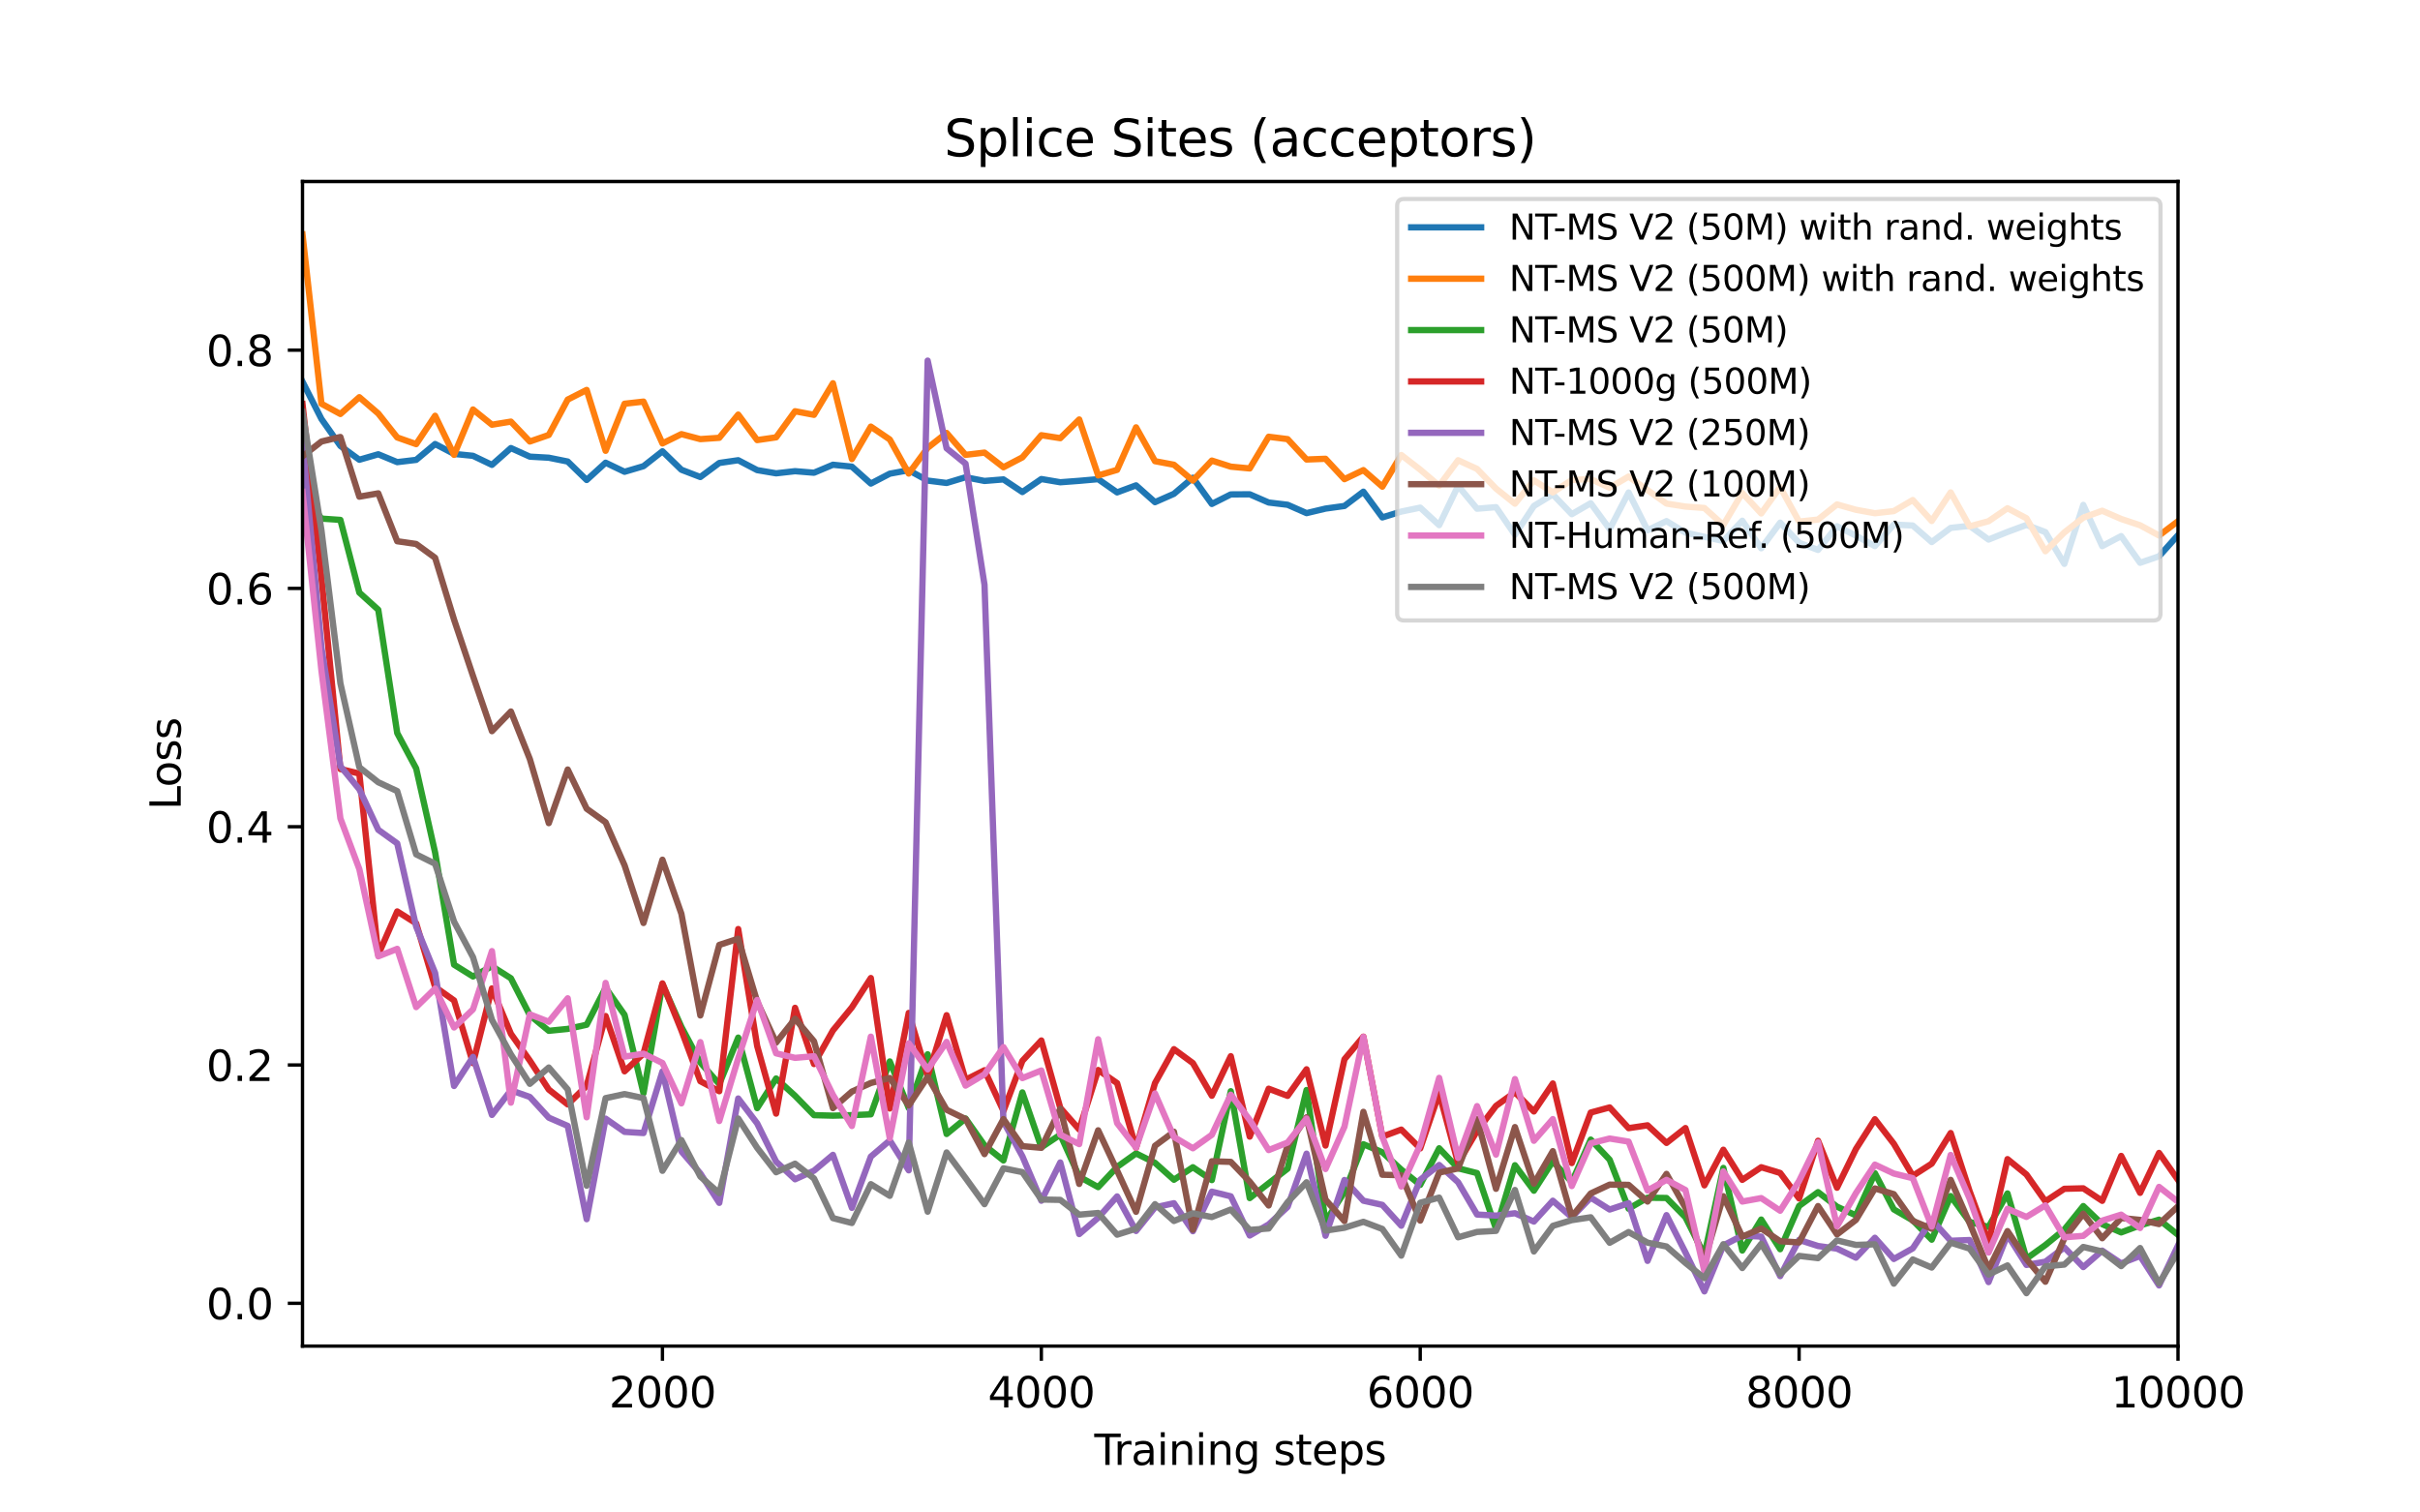 <?xml version="1.0" encoding="utf-8" standalone="no"?>
<!DOCTYPE svg PUBLIC "-//W3C//DTD SVG 1.1//EN"
  "http://www.w3.org/Graphics/SVG/1.1/DTD/svg11.dtd">
<svg xmlns:xlink="http://www.w3.org/1999/xlink" width="576pt" height="360pt" viewBox="0 0 576 360" xmlns="http://www.w3.org/2000/svg" version="1.1">
 <defs>
  <style type="text/css">*{stroke-linejoin: round; stroke-linecap: butt}</style>
 </defs>
 <g id="figure_1">
  <g id="patch_1">
   <path d="M 0 360 
L 576 360 
L 576 0 
L 0 0 
z
" style="fill: #ffffff"/>
  </g>
  <g id="axes_1">
   <g id="patch_2">
    <path d="M 72 320.4 
L 518.4 320.4 
L 518.4 43.2 
L 72 43.2 
z
" style="fill: #ffffff"/>
   </g>
   <g id="matplotlib.axis_1">
    <g id="xtick_1">
     <g id="line2d_1">
      <defs>
       <path id="mfc1943fd3f" d="M 0 0 
L 0 3.5 
" style="stroke: #000000; stroke-width: 0.8"/>
      </defs>
      <g>
       <use xlink:href="#mfc1943fd3f" x="157.673" y="320.4" style="stroke: #000000; stroke-width: 0.8"/>
      </g>
     </g>
     <g id="text_1">
      <!-- 2000 -->
      <g transform="translate(144.948 334.998) scale(0.1 -0.1)">
       <defs>
        <path id="DejaVuSans-32" d="M 1228 531 
L 3431 531 
L 3431 0 
L 469 0 
L 469 531 
Q 828 903 1448 1529 
Q 2069 2156 2228 2338 
Q 2531 2678 2651 2914 
Q 2772 3150 2772 3378 
Q 2772 3750 2511 3984 
Q 2250 4219 1831 4219 
Q 1534 4219 1204 4116 
Q 875 4013 500 3803 
L 500 4441 
Q 881 4594 1212 4672 
Q 1544 4750 1819 4750 
Q 2544 4750 2975 4387 
Q 3406 4025 3406 3419 
Q 3406 3131 3298 2873 
Q 3191 2616 2906 2266 
Q 2828 2175 2409 1742 
Q 1991 1309 1228 531 
z
" transform="scale(0.016)"/>
        <path id="DejaVuSans-30" d="M 2034 4250 
Q 1547 4250 1301 3770 
Q 1056 3291 1056 2328 
Q 1056 1369 1301 889 
Q 1547 409 2034 409 
Q 2525 409 2770 889 
Q 3016 1369 3016 2328 
Q 3016 3291 2770 3770 
Q 2525 4250 2034 4250 
z
M 2034 4750 
Q 2819 4750 3233 4129 
Q 3647 3509 3647 2328 
Q 3647 1150 3233 529 
Q 2819 -91 2034 -91 
Q 1250 -91 836 529 
Q 422 1150 422 2328 
Q 422 3509 836 4129 
Q 1250 4750 2034 4750 
z
" transform="scale(0.016)"/>
       </defs>
       <use xlink:href="#DejaVuSans-32"/>
       <use xlink:href="#DejaVuSans-30" transform="translate(63.623 0)"/>
       <use xlink:href="#DejaVuSans-30" transform="translate(127.246 0)"/>
       <use xlink:href="#DejaVuSans-30" transform="translate(190.869 0)"/>
      </g>
     </g>
    </g>
    <g id="xtick_2">
     <g id="line2d_2">
      <g>
       <use xlink:href="#mfc1943fd3f" x="247.855" y="320.4" style="stroke: #000000; stroke-width: 0.8"/>
      </g>
     </g>
     <g id="text_2">
      <!-- 4000 -->
      <g transform="translate(235.13 334.998) scale(0.1 -0.1)">
       <defs>
        <path id="DejaVuSans-34" d="M 2419 4116 
L 825 1625 
L 2419 1625 
L 2419 4116 
z
M 2253 4666 
L 3047 4666 
L 3047 1625 
L 3713 1625 
L 3713 1100 
L 3047 1100 
L 3047 0 
L 2419 0 
L 2419 1100 
L 313 1100 
L 313 1709 
L 2253 4666 
z
" transform="scale(0.016)"/>
       </defs>
       <use xlink:href="#DejaVuSans-34"/>
       <use xlink:href="#DejaVuSans-30" transform="translate(63.623 0)"/>
       <use xlink:href="#DejaVuSans-30" transform="translate(127.246 0)"/>
       <use xlink:href="#DejaVuSans-30" transform="translate(190.869 0)"/>
      </g>
     </g>
    </g>
    <g id="xtick_3">
     <g id="line2d_3">
      <g>
       <use xlink:href="#mfc1943fd3f" x="338.036" y="320.4" style="stroke: #000000; stroke-width: 0.8"/>
      </g>
     </g>
     <g id="text_3">
      <!-- 6000 -->
      <g transform="translate(325.311 334.998) scale(0.1 -0.1)">
       <defs>
        <path id="DejaVuSans-36" d="M 2113 2584 
Q 1688 2584 1439 2293 
Q 1191 2003 1191 1497 
Q 1191 994 1439 701 
Q 1688 409 2113 409 
Q 2538 409 2786 701 
Q 3034 994 3034 1497 
Q 3034 2003 2786 2293 
Q 2538 2584 2113 2584 
z
M 3366 4563 
L 3366 3988 
Q 3128 4100 2886 4159 
Q 2644 4219 2406 4219 
Q 1781 4219 1451 3797 
Q 1122 3375 1075 2522 
Q 1259 2794 1537 2939 
Q 1816 3084 2150 3084 
Q 2853 3084 3261 2657 
Q 3669 2231 3669 1497 
Q 3669 778 3244 343 
Q 2819 -91 2113 -91 
Q 1303 -91 875 529 
Q 447 1150 447 2328 
Q 447 3434 972 4092 
Q 1497 4750 2381 4750 
Q 2619 4750 2861 4703 
Q 3103 4656 3366 4563 
z
" transform="scale(0.016)"/>
       </defs>
       <use xlink:href="#DejaVuSans-36"/>
       <use xlink:href="#DejaVuSans-30" transform="translate(63.623 0)"/>
       <use xlink:href="#DejaVuSans-30" transform="translate(127.246 0)"/>
       <use xlink:href="#DejaVuSans-30" transform="translate(190.869 0)"/>
      </g>
     </g>
    </g>
    <g id="xtick_4">
     <g id="line2d_4">
      <g>
       <use xlink:href="#mfc1943fd3f" x="428.218" y="320.4" style="stroke: #000000; stroke-width: 0.8"/>
      </g>
     </g>
     <g id="text_4">
      <!-- 8000 -->
      <g transform="translate(415.493 334.998) scale(0.1 -0.1)">
       <defs>
        <path id="DejaVuSans-38" d="M 2034 2216 
Q 1584 2216 1326 1975 
Q 1069 1734 1069 1313 
Q 1069 891 1326 650 
Q 1584 409 2034 409 
Q 2484 409 2743 651 
Q 3003 894 3003 1313 
Q 3003 1734 2745 1975 
Q 2488 2216 2034 2216 
z
M 1403 2484 
Q 997 2584 770 2862 
Q 544 3141 544 3541 
Q 544 4100 942 4425 
Q 1341 4750 2034 4750 
Q 2731 4750 3128 4425 
Q 3525 4100 3525 3541 
Q 3525 3141 3298 2862 
Q 3072 2584 2669 2484 
Q 3125 2378 3379 2068 
Q 3634 1759 3634 1313 
Q 3634 634 3220 271 
Q 2806 -91 2034 -91 
Q 1263 -91 848 271 
Q 434 634 434 1313 
Q 434 1759 690 2068 
Q 947 2378 1403 2484 
z
M 1172 3481 
Q 1172 3119 1398 2916 
Q 1625 2713 2034 2713 
Q 2441 2713 2670 2916 
Q 2900 3119 2900 3481 
Q 2900 3844 2670 4047 
Q 2441 4250 2034 4250 
Q 1625 4250 1398 4047 
Q 1172 3844 1172 3481 
z
" transform="scale(0.016)"/>
       </defs>
       <use xlink:href="#DejaVuSans-38"/>
       <use xlink:href="#DejaVuSans-30" transform="translate(63.623 0)"/>
       <use xlink:href="#DejaVuSans-30" transform="translate(127.246 0)"/>
       <use xlink:href="#DejaVuSans-30" transform="translate(190.869 0)"/>
      </g>
     </g>
    </g>
    <g id="xtick_5">
     <g id="line2d_5">
      <g>
       <use xlink:href="#mfc1943fd3f" x="518.4" y="320.4" style="stroke: #000000; stroke-width: 0.8"/>
      </g>
     </g>
     <g id="text_5">
      <!-- 10000 -->
      <g transform="translate(502.494 334.998) scale(0.1 -0.1)">
       <defs>
        <path id="DejaVuSans-31" d="M 794 531 
L 1825 531 
L 1825 4091 
L 703 3866 
L 703 4441 
L 1819 4666 
L 2450 4666 
L 2450 531 
L 3481 531 
L 3481 0 
L 794 0 
L 794 531 
z
" transform="scale(0.016)"/>
       </defs>
       <use xlink:href="#DejaVuSans-31"/>
       <use xlink:href="#DejaVuSans-30" transform="translate(63.623 0)"/>
       <use xlink:href="#DejaVuSans-30" transform="translate(127.246 0)"/>
       <use xlink:href="#DejaVuSans-30" transform="translate(190.869 0)"/>
       <use xlink:href="#DejaVuSans-30" transform="translate(254.492 0)"/>
      </g>
     </g>
    </g>
    <g id="text_6">
     <!-- Training steps -->
     <g transform="translate(260.465 348.677) scale(0.1 -0.1)">
      <defs>
       <path id="DejaVuSans-54" d="M -19 4666 
L 3928 4666 
L 3928 4134 
L 2272 4134 
L 2272 0 
L 1638 0 
L 1638 4134 
L -19 4134 
L -19 4666 
z
" transform="scale(0.016)"/>
       <path id="DejaVuSans-72" d="M 2631 2963 
Q 2534 3019 2420 3045 
Q 2306 3072 2169 3072 
Q 1681 3072 1420 2755 
Q 1159 2438 1159 1844 
L 1159 0 
L 581 0 
L 581 3500 
L 1159 3500 
L 1159 2956 
Q 1341 3275 1631 3429 
Q 1922 3584 2338 3584 
Q 2397 3584 2469 3576 
Q 2541 3569 2628 3553 
L 2631 2963 
z
" transform="scale(0.016)"/>
       <path id="DejaVuSans-61" d="M 2194 1759 
Q 1497 1759 1228 1600 
Q 959 1441 959 1056 
Q 959 750 1161 570 
Q 1363 391 1709 391 
Q 2188 391 2477 730 
Q 2766 1069 2766 1631 
L 2766 1759 
L 2194 1759 
z
M 3341 1997 
L 3341 0 
L 2766 0 
L 2766 531 
Q 2569 213 2275 61 
Q 1981 -91 1556 -91 
Q 1019 -91 701 211 
Q 384 513 384 1019 
Q 384 1609 779 1909 
Q 1175 2209 1959 2209 
L 2766 2209 
L 2766 2266 
Q 2766 2663 2505 2880 
Q 2244 3097 1772 3097 
Q 1472 3097 1187 3025 
Q 903 2953 641 2809 
L 641 3341 
Q 956 3463 1253 3523 
Q 1550 3584 1831 3584 
Q 2591 3584 2966 3190 
Q 3341 2797 3341 1997 
z
" transform="scale(0.016)"/>
       <path id="DejaVuSans-69" d="M 603 3500 
L 1178 3500 
L 1178 0 
L 603 0 
L 603 3500 
z
M 603 4863 
L 1178 4863 
L 1178 4134 
L 603 4134 
L 603 4863 
z
" transform="scale(0.016)"/>
       <path id="DejaVuSans-6e" d="M 3513 2113 
L 3513 0 
L 2938 0 
L 2938 2094 
Q 2938 2591 2744 2837 
Q 2550 3084 2163 3084 
Q 1697 3084 1428 2787 
Q 1159 2491 1159 1978 
L 1159 0 
L 581 0 
L 581 3500 
L 1159 3500 
L 1159 2956 
Q 1366 3272 1645 3428 
Q 1925 3584 2291 3584 
Q 2894 3584 3203 3211 
Q 3513 2838 3513 2113 
z
" transform="scale(0.016)"/>
       <path id="DejaVuSans-67" d="M 2906 1791 
Q 2906 2416 2648 2759 
Q 2391 3103 1925 3103 
Q 1463 3103 1205 2759 
Q 947 2416 947 1791 
Q 947 1169 1205 825 
Q 1463 481 1925 481 
Q 2391 481 2648 825 
Q 2906 1169 2906 1791 
z
M 3481 434 
Q 3481 -459 3084 -895 
Q 2688 -1331 1869 -1331 
Q 1566 -1331 1297 -1286 
Q 1028 -1241 775 -1147 
L 775 -588 
Q 1028 -725 1275 -790 
Q 1522 -856 1778 -856 
Q 2344 -856 2625 -561 
Q 2906 -266 2906 331 
L 2906 616 
Q 2728 306 2450 153 
Q 2172 0 1784 0 
Q 1141 0 747 490 
Q 353 981 353 1791 
Q 353 2603 747 3093 
Q 1141 3584 1784 3584 
Q 2172 3584 2450 3431 
Q 2728 3278 2906 2969 
L 2906 3500 
L 3481 3500 
L 3481 434 
z
" transform="scale(0.016)"/>
       <path id="DejaVuSans-20" transform="scale(0.016)"/>
       <path id="DejaVuSans-73" d="M 2834 3397 
L 2834 2853 
Q 2591 2978 2328 3040 
Q 2066 3103 1784 3103 
Q 1356 3103 1142 2972 
Q 928 2841 928 2578 
Q 928 2378 1081 2264 
Q 1234 2150 1697 2047 
L 1894 2003 
Q 2506 1872 2764 1633 
Q 3022 1394 3022 966 
Q 3022 478 2636 193 
Q 2250 -91 1575 -91 
Q 1294 -91 989 -36 
Q 684 19 347 128 
L 347 722 
Q 666 556 975 473 
Q 1284 391 1588 391 
Q 1994 391 2212 530 
Q 2431 669 2431 922 
Q 2431 1156 2273 1281 
Q 2116 1406 1581 1522 
L 1381 1569 
Q 847 1681 609 1914 
Q 372 2147 372 2553 
Q 372 3047 722 3315 
Q 1072 3584 1716 3584 
Q 2034 3584 2315 3537 
Q 2597 3491 2834 3397 
z
" transform="scale(0.016)"/>
       <path id="DejaVuSans-74" d="M 1172 4494 
L 1172 3500 
L 2356 3500 
L 2356 3053 
L 1172 3053 
L 1172 1153 
Q 1172 725 1289 603 
Q 1406 481 1766 481 
L 2356 481 
L 2356 0 
L 1766 0 
Q 1100 0 847 248 
Q 594 497 594 1153 
L 594 3053 
L 172 3053 
L 172 3500 
L 594 3500 
L 594 4494 
L 1172 4494 
z
" transform="scale(0.016)"/>
       <path id="DejaVuSans-65" d="M 3597 1894 
L 3597 1613 
L 953 1613 
Q 991 1019 1311 708 
Q 1631 397 2203 397 
Q 2534 397 2845 478 
Q 3156 559 3463 722 
L 3463 178 
Q 3153 47 2828 -22 
Q 2503 -91 2169 -91 
Q 1331 -91 842 396 
Q 353 884 353 1716 
Q 353 2575 817 3079 
Q 1281 3584 2069 3584 
Q 2775 3584 3186 3129 
Q 3597 2675 3597 1894 
z
M 3022 2063 
Q 3016 2534 2758 2815 
Q 2500 3097 2075 3097 
Q 1594 3097 1305 2825 
Q 1016 2553 972 2059 
L 3022 2063 
z
" transform="scale(0.016)"/>
       <path id="DejaVuSans-70" d="M 1159 525 
L 1159 -1331 
L 581 -1331 
L 581 3500 
L 1159 3500 
L 1159 2969 
Q 1341 3281 1617 3432 
Q 1894 3584 2278 3584 
Q 2916 3584 3314 3078 
Q 3713 2572 3713 1747 
Q 3713 922 3314 415 
Q 2916 -91 2278 -91 
Q 1894 -91 1617 61 
Q 1341 213 1159 525 
z
M 3116 1747 
Q 3116 2381 2855 2742 
Q 2594 3103 2138 3103 
Q 1681 3103 1420 2742 
Q 1159 2381 1159 1747 
Q 1159 1113 1420 752 
Q 1681 391 2138 391 
Q 2594 391 2855 752 
Q 3116 1113 3116 1747 
z
" transform="scale(0.016)"/>
      </defs>
      <use xlink:href="#DejaVuSans-54"/>
      <use xlink:href="#DejaVuSans-72" transform="translate(46.334 0)"/>
      <use xlink:href="#DejaVuSans-61" transform="translate(87.447 0)"/>
      <use xlink:href="#DejaVuSans-69" transform="translate(148.727 0)"/>
      <use xlink:href="#DejaVuSans-6e" transform="translate(176.51 0)"/>
      <use xlink:href="#DejaVuSans-69" transform="translate(239.889 0)"/>
      <use xlink:href="#DejaVuSans-6e" transform="translate(267.672 0)"/>
      <use xlink:href="#DejaVuSans-67" transform="translate(331.051 0)"/>
      <use xlink:href="#DejaVuSans-20" transform="translate(394.527 0)"/>
      <use xlink:href="#DejaVuSans-73" transform="translate(426.314 0)"/>
      <use xlink:href="#DejaVuSans-74" transform="translate(478.414 0)"/>
      <use xlink:href="#DejaVuSans-65" transform="translate(517.623 0)"/>
      <use xlink:href="#DejaVuSans-70" transform="translate(579.146 0)"/>
      <use xlink:href="#DejaVuSans-73" transform="translate(642.623 0)"/>
     </g>
    </g>
   </g>
   <g id="matplotlib.axis_2">
    <g id="ytick_1">
     <g id="line2d_6">
      <defs>
       <path id="m1e412eebe5" d="M 0 0 
L -3.5 0 
" style="stroke: #000000; stroke-width: 0.8"/>
      </defs>
      <g>
       <use xlink:href="#m1e412eebe5" x="72" y="310.211" style="stroke: #000000; stroke-width: 0.8"/>
      </g>
     </g>
     <g id="text_7">
      <!-- 0.0 -->
      <g transform="translate(49.097 314.01) scale(0.1 -0.1)">
       <defs>
        <path id="DejaVuSans-2e" d="M 684 794 
L 1344 794 
L 1344 0 
L 684 0 
L 684 794 
z
" transform="scale(0.016)"/>
       </defs>
       <use xlink:href="#DejaVuSans-30"/>
       <use xlink:href="#DejaVuSans-2e" transform="translate(63.623 0)"/>
       <use xlink:href="#DejaVuSans-30" transform="translate(95.41 0)"/>
      </g>
     </g>
    </g>
    <g id="ytick_2">
     <g id="line2d_7">
      <g>
       <use xlink:href="#m1e412eebe5" x="72" y="253.492" style="stroke: #000000; stroke-width: 0.8"/>
      </g>
     </g>
     <g id="text_8">
      <!-- 0.2 -->
      <g transform="translate(49.097 257.291) scale(0.1 -0.1)">
       <use xlink:href="#DejaVuSans-30"/>
       <use xlink:href="#DejaVuSans-2e" transform="translate(63.623 0)"/>
       <use xlink:href="#DejaVuSans-32" transform="translate(95.41 0)"/>
      </g>
     </g>
    </g>
    <g id="ytick_3">
     <g id="line2d_8">
      <g>
       <use xlink:href="#m1e412eebe5" x="72" y="196.774" style="stroke: #000000; stroke-width: 0.8"/>
      </g>
     </g>
     <g id="text_9">
      <!-- 0.4 -->
      <g transform="translate(49.097 200.573) scale(0.1 -0.1)">
       <use xlink:href="#DejaVuSans-30"/>
       <use xlink:href="#DejaVuSans-2e" transform="translate(63.623 0)"/>
       <use xlink:href="#DejaVuSans-34" transform="translate(95.41 0)"/>
      </g>
     </g>
    </g>
    <g id="ytick_4">
     <g id="line2d_9">
      <g>
       <use xlink:href="#m1e412eebe5" x="72" y="140.055" style="stroke: #000000; stroke-width: 0.8"/>
      </g>
     </g>
     <g id="text_10">
      <!-- 0.6 -->
      <g transform="translate(49.097 143.854) scale(0.1 -0.1)">
       <use xlink:href="#DejaVuSans-30"/>
       <use xlink:href="#DejaVuSans-2e" transform="translate(63.623 0)"/>
       <use xlink:href="#DejaVuSans-36" transform="translate(95.41 0)"/>
      </g>
     </g>
    </g>
    <g id="ytick_5">
     <g id="line2d_10">
      <g>
       <use xlink:href="#m1e412eebe5" x="72" y="83.337" style="stroke: #000000; stroke-width: 0.8"/>
      </g>
     </g>
     <g id="text_11">
      <!-- 0.8 -->
      <g transform="translate(49.097 87.136) scale(0.1 -0.1)">
       <use xlink:href="#DejaVuSans-30"/>
       <use xlink:href="#DejaVuSans-2e" transform="translate(63.623 0)"/>
       <use xlink:href="#DejaVuSans-38" transform="translate(95.41 0)"/>
      </g>
     </g>
    </g>
    <g id="text_12">
     <!-- Loss -->
     <g transform="translate(43.017 192.767) rotate(-90) scale(0.1 -0.1)">
      <defs>
       <path id="DejaVuSans-4c" d="M 628 4666 
L 1259 4666 
L 1259 531 
L 3531 531 
L 3531 0 
L 628 0 
L 628 4666 
z
" transform="scale(0.016)"/>
       <path id="DejaVuSans-6f" d="M 1959 3097 
Q 1497 3097 1228 2736 
Q 959 2375 959 1747 
Q 959 1119 1226 758 
Q 1494 397 1959 397 
Q 2419 397 2687 759 
Q 2956 1122 2956 1747 
Q 2956 2369 2687 2733 
Q 2419 3097 1959 3097 
z
M 1959 3584 
Q 2709 3584 3137 3096 
Q 3566 2609 3566 1747 
Q 3566 888 3137 398 
Q 2709 -91 1959 -91 
Q 1206 -91 779 398 
Q 353 888 353 1747 
Q 353 2609 779 3096 
Q 1206 3584 1959 3584 
z
" transform="scale(0.016)"/>
      </defs>
      <use xlink:href="#DejaVuSans-4c"/>
      <use xlink:href="#DejaVuSans-6f" transform="translate(53.963 0)"/>
      <use xlink:href="#DejaVuSans-73" transform="translate(115.145 0)"/>
      <use xlink:href="#DejaVuSans-73" transform="translate(167.244 0)"/>
     </g>
    </g>
   </g>
   <g id="line2d_11">
    <path d="M 72 90.852 
L 76.509 99.728 
L 81.018 106.138 
L 85.527 109.427 
L 90.036 108.123 
L 94.545 109.994 
L 99.055 109.456 
L 103.564 105.684 
L 108.073 108.038 
L 112.582 108.491 
L 117.091 110.647 
L 121.6 106.648 
L 126.109 108.69 
L 130.618 108.945 
L 135.127 109.853 
L 139.636 114.248 
L 144.145 110.136 
L 148.655 112.292 
L 153.164 110.959 
L 157.673 107.414 
L 162.182 111.809 
L 166.691 113.539 
L 171.2 110.193 
L 175.709 109.541 
L 180.218 111.895 
L 184.727 112.66 
L 189.236 112.15 
L 193.745 112.518 
L 198.255 110.618 
L 202.764 111.072 
L 207.273 115.099 
L 211.782 112.745 
L 216.291 111.923 
L 220.8 114.39 
L 225.309 114.957 
L 229.818 113.596 
L 234.327 114.475 
L 238.836 114.107 
L 243.345 117.113 
L 247.855 114.021 
L 252.364 114.787 
L 256.873 114.447 
L 261.382 114.05 
L 265.891 117.198 
L 270.4 115.525 
L 274.909 119.523 
L 279.418 117.538 
L 283.927 113.71 
L 288.436 119.949 
L 292.945 117.68 
L 297.455 117.651 
L 301.964 119.608 
L 306.473 120.147 
L 310.982 122.132 
L 315.491 121.055 
L 320 120.431 
L 324.509 117.028 
L 329.018 123.153 
L 333.527 121.764 
L 338.036 120.828 
L 342.545 124.996 
L 347.055 115.638 
L 351.564 121.083 
L 356.073 120.714 
L 360.582 127.294 
L 365.091 120.431 
L 369.6 117.68 
L 374.109 122.387 
L 378.618 119.778 
L 383.127 125.932 
L 387.636 117.226 
L 392.145 126.216 
L 396.655 124.032 
L 401.164 126.783 
L 405.673 127.776 
L 410.182 128.768 
L 414.691 123.947 
L 419.2 130.498 
L 423.709 124.401 
L 428.218 129.194 
L 432.727 130.895 
L 437.236 125.252 
L 441.745 127.492 
L 446.255 129.988 
L 450.764 124.855 
L 455.273 125.082 
L 459.782 129.023 
L 464.291 125.649 
L 468.8 125.167 
L 473.309 128.428 
L 477.818 126.613 
L 482.327 124.94 
L 486.836 126.641 
L 491.345 134.213 
L 495.855 120.175 
L 500.364 129.988 
L 504.873 127.606 
L 509.382 133.958 
L 513.891 132.398 
L 518.4 127.379 
" clip-path="url(#p5913459fda)" style="fill: none; stroke: #1f77b4; stroke-width: 1.5; stroke-linecap: square"/>
   </g>
   <g id="line2d_12">
    <path d="M 72 55.8 
L 76.509 96.098 
L 81.018 98.537 
L 85.527 94.539 
L 90.036 98.424 
L 94.545 104.124 
L 99.055 105.712 
L 103.564 98.963 
L 108.073 108.265 
L 112.582 97.46 
L 117.091 101.09 
L 121.6 100.352 
L 126.109 105.088 
L 130.618 103.529 
L 135.127 95.106 
L 139.636 92.809 
L 144.145 107.3 
L 148.655 96.098 
L 153.164 95.588 
L 157.673 105.542 
L 162.182 103.33 
L 166.691 104.521 
L 171.2 104.209 
L 175.709 98.679 
L 180.218 104.748 
L 184.727 104.096 
L 189.236 97.885 
L 193.745 98.736 
L 198.255 91.221 
L 202.764 109.257 
L 207.273 101.543 
L 211.782 104.606 
L 216.291 112.717 
L 220.8 106.591 
L 225.309 103.046 
L 229.818 108.265 
L 234.327 107.726 
L 238.836 111.214 
L 243.345 108.86 
L 247.855 103.585 
L 252.364 104.294 
L 256.873 99.842 
L 261.382 113.171 
L 265.891 111.838 
L 270.4 101.714 
L 274.909 109.768 
L 279.418 110.618 
L 283.927 114.39 
L 288.436 109.626 
L 292.945 111.072 
L 297.455 111.498 
L 301.964 103.954 
L 306.473 104.521 
L 310.982 109.371 
L 315.491 109.2 
L 320 114.05 
L 324.509 111.895 
L 329.018 115.836 
L 333.527 108.293 
L 338.036 111.781 
L 342.545 115.61 
L 347.055 109.541 
L 351.564 111.611 
L 356.073 116.29 
L 360.582 119.892 
L 365.091 114.333 
L 369.6 117.198 
L 374.109 114.248 
L 378.618 114.021 
L 383.127 116.092 
L 387.636 113.426 
L 392.145 116.659 
L 396.655 119.863 
L 401.164 120.572 
L 405.673 120.913 
L 410.182 124.968 
L 414.691 117.34 
L 419.2 122.217 
L 423.709 115.95 
L 428.218 124.146 
L 432.727 123.664 
L 437.236 120.062 
L 441.745 121.338 
L 446.255 122.161 
L 450.764 121.65 
L 455.273 119.013 
L 459.782 124.004 
L 464.291 117.198 
L 468.8 125.28 
L 473.309 124.061 
L 477.818 120.969 
L 482.327 123.352 
L 486.836 131.207 
L 491.345 126.726 
L 495.855 123.21 
L 500.364 121.565 
L 504.873 123.522 
L 509.382 125.025 
L 513.891 127.464 
L 518.4 124.061 
" clip-path="url(#p5913459fda)" style="fill: none; stroke: #ff7f0e; stroke-width: 1.5; stroke-linecap: square"/>
   </g>
   <g id="line2d_13">
    <path d="M 72 117.113 
L 76.509 123.437 
L 81.018 123.749 
L 85.527 141.048 
L 90.036 145.132 
L 94.545 174.483 
L 99.055 182.906 
L 103.564 202.928 
L 108.073 229.614 
L 112.582 232.421 
L 117.091 229.982 
L 121.6 232.847 
L 126.109 241.638 
L 130.618 245.353 
L 135.127 244.899 
L 139.636 243.907 
L 144.145 235.115 
L 148.655 241.553 
L 153.164 260.213 
L 157.673 234.265 
L 162.182 244.417 
L 166.691 252.897 
L 171.2 258.03 
L 175.709 246.969 
L 180.218 263.758 
L 184.727 256.697 
L 189.236 260.809 
L 193.745 265.431 
L 198.255 265.545 
L 202.764 265.431 
L 207.273 265.233 
L 211.782 252.641 
L 216.291 263.73 
L 220.8 250.94 
L 225.309 269.912 
L 229.818 266.225 
L 234.327 272.606 
L 238.836 276.208 
L 243.345 260.015 
L 247.855 273.088 
L 252.364 270.082 
L 256.873 280.065 
L 261.382 282.56 
L 265.891 277.739 
L 270.4 274.535 
L 274.909 276.775 
L 279.418 280.802 
L 283.927 277.824 
L 288.436 280.887 
L 292.945 259.731 
L 297.455 285.169 
L 301.964 281.653 
L 306.473 278.165 
L 310.982 259.448 
L 315.491 290.756 
L 320 283.723 
L 324.509 272.351 
L 329.018 274.251 
L 333.527 278.391 
L 338.036 282.021 
L 342.545 273.315 
L 347.055 278.08 
L 351.564 279.214 
L 356.073 292.486 
L 360.582 277.342 
L 365.091 283.411 
L 369.6 276.406 
L 374.109 281.369 
L 378.618 271.245 
L 383.127 276.038 
L 387.636 287.693 
L 392.145 285.084 
L 396.655 285.141 
L 401.164 289.735 
L 405.673 298.697 
L 410.182 277.994 
L 414.691 297.647 
L 419.2 290.274 
L 423.709 297.335 
L 428.218 287.041 
L 432.727 283.751 
L 437.236 287.211 
L 441.745 289.281 
L 446.255 279.242 
L 450.764 287.863 
L 455.273 290.473 
L 459.782 295.067 
L 464.291 284.687 
L 468.8 290.841 
L 473.309 292.032 
L 477.818 284.063 
L 482.327 299.576 
L 486.836 296.343 
L 491.345 292.656 
L 495.855 287.069 
L 500.364 291.38 
L 504.873 293.337 
L 509.382 291.664 
L 513.891 290.302 
L 518.4 293.904 
" clip-path="url(#p5913459fda)" style="fill: none; stroke: #2ca02c; stroke-width: 1.5; stroke-linecap: square"/>
   </g>
   <g id="line2d_14">
    <path d="M 72 96.155 
L 76.509 137.503 
L 81.018 183.048 
L 85.527 184.125 
L 90.036 227.231 
L 94.545 216.937 
L 99.055 219.773 
L 103.564 234.917 
L 108.073 238.121 
L 112.582 253.038 
L 117.091 235.257 
L 121.6 246.062 
L 126.109 252.443 
L 130.618 259.334 
L 135.127 262.879 
L 139.636 258.455 
L 144.145 241.836 
L 148.655 254.995 
L 153.164 250.77 
L 157.673 234.066 
L 162.182 245.24 
L 166.691 257.349 
L 171.2 259.731 
L 175.709 221.134 
L 180.218 248.955 
L 184.727 265.063 
L 189.236 239.88 
L 193.745 253.265 
L 198.255 245.268 
L 202.764 239.766 
L 207.273 232.79 
L 211.782 263.843 
L 216.291 241.099 
L 220.8 256.186 
L 225.309 241.638 
L 229.818 257.009 
L 234.327 254.74 
L 238.836 264.439 
L 243.345 252.5 
L 247.855 247.65 
L 252.364 263.701 
L 256.873 268.834 
L 261.382 254.683 
L 265.891 257.803 
L 270.4 273.202 
L 274.909 257.803 
L 279.418 249.72 
L 283.927 253.038 
L 288.436 260.809 
L 292.945 251.394 
L 297.455 270.536 
L 301.964 259.136 
L 306.473 260.837 
L 310.982 254.513 
L 315.491 272.663 
L 320 252.131 
L 324.509 246.743 
L 329.018 270.536 
L 333.527 268.863 
L 338.036 273.344 
L 342.545 260.185 
L 347.055 276.86 
L 351.564 269.175 
L 356.073 263.219 
L 360.582 259.986 
L 365.091 264.552 
L 369.6 257.888 
L 374.109 276.832 
L 378.618 264.807 
L 383.127 263.588 
L 387.636 268.522 
L 392.145 267.842 
L 396.655 272.039 
L 401.164 268.494 
L 405.673 282.135 
L 410.182 273.656 
L 414.691 280.83 
L 419.2 277.824 
L 423.709 279.186 
L 428.218 285.254 
L 432.727 271.529 
L 437.236 282.702 
L 441.745 273.485 
L 446.255 266.396 
L 450.764 272.238 
L 455.273 279.866 
L 459.782 276.974 
L 464.291 269.685 
L 468.8 283.525 
L 473.309 295.719 
L 477.818 275.896 
L 482.327 279.554 
L 486.836 285.935 
L 491.345 282.957 
L 495.855 282.844 
L 500.364 285.822 
L 504.873 275.13 
L 509.382 283.922 
L 513.891 274.421 
L 518.4 280.83 
" clip-path="url(#p5913459fda)" style="fill: none; stroke: #d62728; stroke-width: 1.5; stroke-linecap: square"/>
   </g>
   <g id="line2d_15">
    <path d="M 72 105.287 
L 76.509 154.093 
L 81.018 182.367 
L 85.527 187.869 
L 90.036 197.511 
L 94.545 200.744 
L 99.055 220.539 
L 103.564 231.57 
L 108.073 258.483 
L 112.582 251.564 
L 117.091 265.375 
L 121.6 259.504 
L 126.109 261.092 
L 130.618 266.027 
L 135.127 267.984 
L 139.636 290.189 
L 144.145 266.254 
L 148.655 269.402 
L 153.164 269.685 
L 157.673 255.023 
L 162.182 274.053 
L 166.691 279.299 
L 171.2 286.304 
L 175.709 261.461 
L 180.218 267.388 
L 184.727 276.491 
L 189.236 280.689 
L 193.745 278.647 
L 198.255 274.875 
L 202.764 287.495 
L 207.273 275.3 
L 211.782 271.443 
L 216.291 278.562 
L 220.8 85.832 
L 225.309 106.705 
L 229.818 110.363 
L 234.327 139.176 
L 238.836 266.963 
L 243.345 275.215 
L 247.855 285.793 
L 252.364 276.69 
L 256.873 293.734 
L 261.382 289.849 
L 265.891 284.772 
L 270.4 292.996 
L 274.909 287.381 
L 279.418 286.389 
L 283.927 293.053 
L 288.436 283.638 
L 292.945 284.744 
L 297.455 294.074 
L 301.964 291.437 
L 306.473 287.268 
L 310.982 274.591 
L 315.491 294.131 
L 320 280.859 
L 324.509 285.793 
L 329.018 286.786 
L 333.527 291.749 
L 338.036 280.802 
L 342.545 277.285 
L 347.055 281.398 
L 351.564 289.083 
L 356.073 289.338 
L 360.582 288.771 
L 365.091 290.756 
L 369.6 285.793 
L 374.109 289.735 
L 378.618 285.056 
L 383.127 287.892 
L 387.636 286.389 
L 392.145 300.115 
L 396.655 289.225 
L 401.164 298.101 
L 405.673 307.375 
L 410.182 296.428 
L 414.691 294.102 
L 419.2 294.329 
L 423.709 303.745 
L 428.218 295.123 
L 432.727 296.57 
L 437.236 297.194 
L 441.745 299.349 
L 446.255 294.613 
L 450.764 299.661 
L 455.273 297.137 
L 459.782 290.331 
L 464.291 295.322 
L 468.8 295.152 
L 473.309 305.163 
L 477.818 293.932 
L 482.327 301.079 
L 486.836 300.313 
L 491.345 296.91 
L 495.855 301.589 
L 500.364 297.676 
L 504.873 300.71 
L 509.382 298.952 
L 513.891 305.957 
L 518.4 296.456 
" clip-path="url(#p5913459fda)" style="fill: none; stroke: #9467bd; stroke-width: 1.5; stroke-linecap: square"/>
   </g>
   <g id="line2d_16">
    <path d="M 72 108.605 
L 76.509 105.088 
L 81.018 104.011 
L 85.527 118.219 
L 90.036 117.425 
L 94.545 128.825 
L 99.055 129.477 
L 103.564 132.767 
L 108.073 147.485 
L 112.582 160.899 
L 117.091 174.03 
L 121.6 169.35 
L 126.109 180.666 
L 130.618 195.923 
L 135.127 183.161 
L 139.636 192.491 
L 144.145 195.724 
L 148.655 205.962 
L 153.164 219.688 
L 157.673 204.629 
L 162.182 217.504 
L 166.691 241.695 
L 171.2 224.906 
L 175.709 223.431 
L 180.218 238.405 
L 184.727 248.161 
L 189.236 242.489 
L 193.745 247.849 
L 198.255 263.758 
L 202.764 259.816 
L 207.273 257.774 
L 211.782 256.583 
L 216.291 263.106 
L 220.8 256.328 
L 225.309 264.155 
L 229.818 266.339 
L 234.327 274.705 
L 238.836 266.367 
L 243.345 272.805 
L 247.855 273.202 
L 252.364 263.9 
L 256.873 281.795 
L 261.382 269.033 
L 265.891 278.618 
L 270.4 288.431 
L 274.909 272.72 
L 279.418 269.373 
L 283.927 292.713 
L 288.436 276.406 
L 292.945 276.548 
L 297.455 281.256 
L 301.964 286.928 
L 306.473 272.691 
L 310.982 265.942 
L 315.491 285.538 
L 320 290.643 
L 324.509 264.637 
L 329.018 279.611 
L 333.527 279.724 
L 338.036 290.529 
L 342.545 279.1 
L 347.055 278.108 
L 351.564 266.339 
L 356.073 282.957 
L 360.582 268.267 
L 365.091 281.738 
L 369.6 273.996 
L 374.109 289.622 
L 378.618 284.063 
L 383.127 281.965 
L 387.636 282.021 
L 392.145 285.992 
L 396.655 279.412 
L 401.164 287.466 
L 405.673 300.058 
L 410.182 284.716 
L 414.691 294.358 
L 419.2 292.401 
L 423.709 295.435 
L 428.218 295.719 
L 432.727 287.069 
L 437.236 293.819 
L 441.745 290.359 
L 446.255 282.872 
L 450.764 284.233 
L 455.273 290.586 
L 459.782 292.458 
L 464.291 280.83 
L 468.8 291.125 
L 473.309 302.071 
L 477.818 293.025 
L 482.327 299.689 
L 486.836 305.078 
L 491.345 294.755 
L 495.855 288.884 
L 500.364 294.726 
L 504.873 289.905 
L 509.382 290.359 
L 513.891 291.352 
L 518.4 287.126 
" clip-path="url(#p5913459fda)" style="fill: none; stroke: #8c564b; stroke-width: 1.5; stroke-linecap: square"/>
   </g>
   <g id="line2d_17">
    <path d="M 72 117.084 
L 76.509 159.623 
L 81.018 194.789 
L 85.527 206.87 
L 90.036 227.628 
L 94.545 225.842 
L 99.055 239.71 
L 103.564 235.285 
L 108.073 244.559 
L 112.582 240.248 
L 117.091 226.381 
L 121.6 262.454 
L 126.109 241.439 
L 130.618 243.198 
L 135.127 237.611 
L 139.636 265.942 
L 144.145 233.953 
L 148.655 251.507 
L 153.164 250.798 
L 157.673 253.01 
L 162.182 262.624 
L 166.691 248.047 
L 171.2 266.821 
L 175.709 251.904 
L 180.218 238.008 
L 184.727 250.713 
L 189.236 251.791 
L 193.745 251.394 
L 198.255 260.61 
L 202.764 268.012 
L 207.273 246.743 
L 211.782 270.905 
L 216.291 248.331 
L 220.8 254.541 
L 225.309 247.99 
L 229.818 258.398 
L 234.327 255.704 
L 238.836 249.238 
L 243.345 256.612 
L 247.855 254.797 
L 252.364 270.082 
L 256.873 272.323 
L 261.382 247.367 
L 265.891 267.331 
L 270.4 273.145 
L 274.909 260.27 
L 279.418 270.621 
L 283.927 273.315 
L 288.436 270.111 
L 292.945 260.554 
L 297.455 266.566 
L 301.964 273.741 
L 306.473 271.954 
L 310.982 266.225 
L 315.491 278.25 
L 320 268.182 
L 324.509 246.799 
L 329.018 270.564 
L 333.527 282.419 
L 338.036 272.493 
L 342.545 256.555 
L 347.055 275.612 
L 351.564 263.276 
L 356.073 274.818 
L 360.582 256.838 
L 365.091 271.529 
L 369.6 266.367 
L 374.109 282.305 
L 378.618 272.124 
L 383.127 270.99 
L 387.636 271.727 
L 392.145 283.354 
L 396.655 280.83 
L 401.164 283.241 
L 405.673 302.582 
L 410.182 278.817 
L 414.691 285.992 
L 419.2 285.169 
L 423.709 288.175 
L 428.218 281.086 
L 432.727 271.869 
L 437.236 291.89 
L 441.745 283.978 
L 446.255 277.2 
L 450.764 279.327 
L 455.273 280.433 
L 459.782 291.947 
L 464.291 274.903 
L 468.8 285.311 
L 473.309 298.13 
L 477.818 287.722 
L 482.327 289.65 
L 486.836 286.899 
L 491.345 294.5 
L 495.855 294.159 
L 500.364 290.529 
L 504.873 289.111 
L 509.382 292.288 
L 513.891 282.504 
L 518.4 286.048 
" clip-path="url(#p5913459fda)" style="fill: none; stroke: #e377c2; stroke-width: 1.5; stroke-linecap: square"/>
   </g>
   <g id="line2d_18">
    <path d="M 72 98.027 
L 76.509 126.216 
L 81.018 162.629 
L 85.527 182.622 
L 90.036 186.196 
L 94.545 188.294 
L 99.055 203.353 
L 103.564 205.593 
L 108.073 219.376 
L 112.582 227.827 
L 117.091 242.744 
L 121.6 250.968 
L 126.109 257.973 
L 130.618 254.088 
L 135.127 259.306 
L 139.636 282.22 
L 144.145 261.376 
L 148.655 260.412 
L 153.164 261.376 
L 157.673 278.675 
L 162.182 271.358 
L 166.691 280.036 
L 171.2 284.007 
L 175.709 266.225 
L 180.218 273.202 
L 184.727 279.015 
L 189.236 276.974 
L 193.745 280.49 
L 198.255 289.934 
L 202.764 291.096 
L 207.273 281.851 
L 211.782 284.631 
L 216.291 271.926 
L 220.8 288.402 
L 225.309 274.308 
L 229.818 280.377 
L 234.327 286.616 
L 238.836 278.08 
L 243.345 278.987 
L 247.855 285.51 
L 252.364 285.595 
L 256.873 289.111 
L 261.382 288.714 
L 265.891 293.876 
L 270.4 292.458 
L 274.909 286.616 
L 279.418 290.614 
L 283.927 288.799 
L 288.436 289.678 
L 292.945 287.892 
L 297.455 292.741 
L 301.964 292.401 
L 306.473 286.134 
L 310.982 281.398 
L 315.491 292.911 
L 320 292.231 
L 324.509 290.813 
L 329.018 292.514 
L 333.527 298.867 
L 338.036 286.275 
L 342.545 285.056 
L 347.055 294.5 
L 351.564 293.223 
L 356.073 292.968 
L 360.582 283.241 
L 365.091 297.874 
L 369.6 291.777 
L 374.109 290.416 
L 378.618 289.735 
L 383.127 295.804 
L 387.636 293.252 
L 392.145 295.776 
L 396.655 296.683 
L 401.164 300.597 
L 405.673 304.227 
L 410.182 296.144 
L 414.691 301.816 
L 419.2 296.059 
L 423.709 303.263 
L 428.218 298.924 
L 432.727 299.462 
L 437.236 295.237 
L 441.745 296.315 
L 446.255 296.173 
L 450.764 305.531 
L 455.273 299.774 
L 459.782 301.703 
L 464.291 295.776 
L 468.8 297.194 
L 473.309 303.376 
L 477.818 301.192 
L 482.327 307.8 
L 486.836 301.419 
L 491.345 300.994 
L 495.855 296.797 
L 500.364 297.874 
L 504.873 301.362 
L 509.382 297.052 
L 513.891 305.475 
L 518.4 298.016 
" clip-path="url(#p5913459fda)" style="fill: none; stroke: #7f7f7f; stroke-width: 1.5; stroke-linecap: square"/>
   </g>
   <g id="patch_3">
    <path d="M 72 320.4 
L 72 43.2 
" style="fill: none; stroke: #000000; stroke-width: 0.8; stroke-linejoin: miter; stroke-linecap: square"/>
   </g>
   <g id="patch_4">
    <path d="M 518.4 320.4 
L 518.4 43.2 
" style="fill: none; stroke: #000000; stroke-width: 0.8; stroke-linejoin: miter; stroke-linecap: square"/>
   </g>
   <g id="patch_5">
    <path d="M 72 320.4 
L 518.4 320.4 
" style="fill: none; stroke: #000000; stroke-width: 0.8; stroke-linejoin: miter; stroke-linecap: square"/>
   </g>
   <g id="patch_6">
    <path d="M 72 43.2 
L 518.4 43.2 
" style="fill: none; stroke: #000000; stroke-width: 0.8; stroke-linejoin: miter; stroke-linecap: square"/>
   </g>
   <g id="text_13">
    <!-- Splice Sites (acceptors) -->
    <g transform="translate(224.724 37.2) scale(0.12 -0.12)">
     <defs>
      <path id="DejaVuSans-53" d="M 3425 4513 
L 3425 3897 
Q 3066 4069 2747 4153 
Q 2428 4238 2131 4238 
Q 1616 4238 1336 4038 
Q 1056 3838 1056 3469 
Q 1056 3159 1242 3001 
Q 1428 2844 1947 2747 
L 2328 2669 
Q 3034 2534 3370 2195 
Q 3706 1856 3706 1288 
Q 3706 609 3251 259 
Q 2797 -91 1919 -91 
Q 1588 -91 1214 -16 
Q 841 59 441 206 
L 441 856 
Q 825 641 1194 531 
Q 1563 422 1919 422 
Q 2459 422 2753 634 
Q 3047 847 3047 1241 
Q 3047 1584 2836 1778 
Q 2625 1972 2144 2069 
L 1759 2144 
Q 1053 2284 737 2584 
Q 422 2884 422 3419 
Q 422 4038 858 4394 
Q 1294 4750 2059 4750 
Q 2388 4750 2728 4690 
Q 3069 4631 3425 4513 
z
" transform="scale(0.016)"/>
      <path id="DejaVuSans-6c" d="M 603 4863 
L 1178 4863 
L 1178 0 
L 603 0 
L 603 4863 
z
" transform="scale(0.016)"/>
      <path id="DejaVuSans-63" d="M 3122 3366 
L 3122 2828 
Q 2878 2963 2633 3030 
Q 2388 3097 2138 3097 
Q 1578 3097 1268 2742 
Q 959 2388 959 1747 
Q 959 1106 1268 751 
Q 1578 397 2138 397 
Q 2388 397 2633 464 
Q 2878 531 3122 666 
L 3122 134 
Q 2881 22 2623 -34 
Q 2366 -91 2075 -91 
Q 1284 -91 818 406 
Q 353 903 353 1747 
Q 353 2603 823 3093 
Q 1294 3584 2113 3584 
Q 2378 3584 2631 3529 
Q 2884 3475 3122 3366 
z
" transform="scale(0.016)"/>
      <path id="DejaVuSans-28" d="M 1984 4856 
Q 1566 4138 1362 3434 
Q 1159 2731 1159 2009 
Q 1159 1288 1364 580 
Q 1569 -128 1984 -844 
L 1484 -844 
Q 1016 -109 783 600 
Q 550 1309 550 2009 
Q 550 2706 781 3412 
Q 1013 4119 1484 4856 
L 1984 4856 
z
" transform="scale(0.016)"/>
      <path id="DejaVuSans-29" d="M 513 4856 
L 1013 4856 
Q 1481 4119 1714 3412 
Q 1947 2706 1947 2009 
Q 1947 1309 1714 600 
Q 1481 -109 1013 -844 
L 513 -844 
Q 928 -128 1133 580 
Q 1338 1288 1338 2009 
Q 1338 2731 1133 3434 
Q 928 4138 513 4856 
z
" transform="scale(0.016)"/>
     </defs>
     <use xlink:href="#DejaVuSans-53"/>
     <use xlink:href="#DejaVuSans-70" transform="translate(63.477 0)"/>
     <use xlink:href="#DejaVuSans-6c" transform="translate(126.953 0)"/>
     <use xlink:href="#DejaVuSans-69" transform="translate(154.736 0)"/>
     <use xlink:href="#DejaVuSans-63" transform="translate(182.52 0)"/>
     <use xlink:href="#DejaVuSans-65" transform="translate(237.5 0)"/>
     <use xlink:href="#DejaVuSans-20" transform="translate(299.023 0)"/>
     <use xlink:href="#DejaVuSans-53" transform="translate(330.811 0)"/>
     <use xlink:href="#DejaVuSans-69" transform="translate(394.287 0)"/>
     <use xlink:href="#DejaVuSans-74" transform="translate(422.07 0)"/>
     <use xlink:href="#DejaVuSans-65" transform="translate(461.279 0)"/>
     <use xlink:href="#DejaVuSans-73" transform="translate(522.803 0)"/>
     <use xlink:href="#DejaVuSans-20" transform="translate(574.902 0)"/>
     <use xlink:href="#DejaVuSans-28" transform="translate(606.689 0)"/>
     <use xlink:href="#DejaVuSans-61" transform="translate(645.703 0)"/>
     <use xlink:href="#DejaVuSans-63" transform="translate(706.982 0)"/>
     <use xlink:href="#DejaVuSans-63" transform="translate(761.963 0)"/>
     <use xlink:href="#DejaVuSans-65" transform="translate(816.943 0)"/>
     <use xlink:href="#DejaVuSans-70" transform="translate(878.467 0)"/>
     <use xlink:href="#DejaVuSans-74" transform="translate(941.943 0)"/>
     <use xlink:href="#DejaVuSans-6f" transform="translate(981.152 0)"/>
     <use xlink:href="#DejaVuSans-72" transform="translate(1042.334 0)"/>
     <use xlink:href="#DejaVuSans-73" transform="translate(1083.447 0)"/>
     <use xlink:href="#DejaVuSans-29" transform="translate(1135.547 0)"/>
    </g>
   </g>
   <g id="legend_1">
    <g id="patch_7">
     <path d="M 334.211 147.679 
L 512.569 147.679 
Q 514.235 147.679 514.235 146.013 
L 514.235 49.031 
Q 514.235 47.365 512.569 47.365 
L 334.211 47.365 
Q 332.545 47.365 332.545 49.031 
L 332.545 146.013 
Q 332.545 147.679 334.211 147.679 
z
" style="fill: #ffffff; opacity: 0.8; stroke: #cccccc; stroke-linejoin: miter"/>
    </g>
    <g id="line2d_19">
     <path d="M 335.877 54.111 
L 344.207 54.111 
L 352.537 54.111 
" style="fill: none; stroke: #1f77b4; stroke-width: 1.5; stroke-linecap: square"/>
    </g>
    <g id="text_14">
     <!-- NT-MS V2 (50M) with rand. weights -->
     <g transform="translate(359.201 57.026) scale(0.083 -0.083)">
      <defs>
       <path id="DejaVuSans-4e" d="M 628 4666 
L 1478 4666 
L 3547 763 
L 3547 4666 
L 4159 4666 
L 4159 0 
L 3309 0 
L 1241 3903 
L 1241 0 
L 628 0 
L 628 4666 
z
" transform="scale(0.016)"/>
       <path id="DejaVuSans-2d" d="M 313 2009 
L 1997 2009 
L 1997 1497 
L 313 1497 
L 313 2009 
z
" transform="scale(0.016)"/>
       <path id="DejaVuSans-4d" d="M 628 4666 
L 1569 4666 
L 2759 1491 
L 3956 4666 
L 4897 4666 
L 4897 0 
L 4281 0 
L 4281 4097 
L 3078 897 
L 2444 897 
L 1241 4097 
L 1241 0 
L 628 0 
L 628 4666 
z
" transform="scale(0.016)"/>
       <path id="DejaVuSans-56" d="M 1831 0 
L 50 4666 
L 709 4666 
L 2188 738 
L 3669 4666 
L 4325 4666 
L 2547 0 
L 1831 0 
z
" transform="scale(0.016)"/>
       <path id="DejaVuSans-35" d="M 691 4666 
L 3169 4666 
L 3169 4134 
L 1269 4134 
L 1269 2991 
Q 1406 3038 1543 3061 
Q 1681 3084 1819 3084 
Q 2600 3084 3056 2656 
Q 3513 2228 3513 1497 
Q 3513 744 3044 326 
Q 2575 -91 1722 -91 
Q 1428 -91 1123 -41 
Q 819 9 494 109 
L 494 744 
Q 775 591 1075 516 
Q 1375 441 1709 441 
Q 2250 441 2565 725 
Q 2881 1009 2881 1497 
Q 2881 1984 2565 2268 
Q 2250 2553 1709 2553 
Q 1456 2553 1204 2497 
Q 953 2441 691 2322 
L 691 4666 
z
" transform="scale(0.016)"/>
       <path id="DejaVuSans-77" d="M 269 3500 
L 844 3500 
L 1563 769 
L 2278 3500 
L 2956 3500 
L 3675 769 
L 4391 3500 
L 4966 3500 
L 4050 0 
L 3372 0 
L 2619 2869 
L 1863 0 
L 1184 0 
L 269 3500 
z
" transform="scale(0.016)"/>
       <path id="DejaVuSans-68" d="M 3513 2113 
L 3513 0 
L 2938 0 
L 2938 2094 
Q 2938 2591 2744 2837 
Q 2550 3084 2163 3084 
Q 1697 3084 1428 2787 
Q 1159 2491 1159 1978 
L 1159 0 
L 581 0 
L 581 4863 
L 1159 4863 
L 1159 2956 
Q 1366 3272 1645 3428 
Q 1925 3584 2291 3584 
Q 2894 3584 3203 3211 
Q 3513 2838 3513 2113 
z
" transform="scale(0.016)"/>
       <path id="DejaVuSans-64" d="M 2906 2969 
L 2906 4863 
L 3481 4863 
L 3481 0 
L 2906 0 
L 2906 525 
Q 2725 213 2448 61 
Q 2172 -91 1784 -91 
Q 1150 -91 751 415 
Q 353 922 353 1747 
Q 353 2572 751 3078 
Q 1150 3584 1784 3584 
Q 2172 3584 2448 3432 
Q 2725 3281 2906 2969 
z
M 947 1747 
Q 947 1113 1208 752 
Q 1469 391 1925 391 
Q 2381 391 2643 752 
Q 2906 1113 2906 1747 
Q 2906 2381 2643 2742 
Q 2381 3103 1925 3103 
Q 1469 3103 1208 2742 
Q 947 2381 947 1747 
z
" transform="scale(0.016)"/>
      </defs>
      <use xlink:href="#DejaVuSans-4e"/>
      <use xlink:href="#DejaVuSans-54" transform="translate(74.805 0)"/>
      <use xlink:href="#DejaVuSans-2d" transform="translate(126.764 0)"/>
      <use xlink:href="#DejaVuSans-4d" transform="translate(162.848 0)"/>
      <use xlink:href="#DejaVuSans-53" transform="translate(249.127 0)"/>
      <use xlink:href="#DejaVuSans-20" transform="translate(312.604 0)"/>
      <use xlink:href="#DejaVuSans-56" transform="translate(344.391 0)"/>
      <use xlink:href="#DejaVuSans-32" transform="translate(412.799 0)"/>
      <use xlink:href="#DejaVuSans-20" transform="translate(476.422 0)"/>
      <use xlink:href="#DejaVuSans-28" transform="translate(508.209 0)"/>
      <use xlink:href="#DejaVuSans-35" transform="translate(547.223 0)"/>
      <use xlink:href="#DejaVuSans-30" transform="translate(610.846 0)"/>
      <use xlink:href="#DejaVuSans-4d" transform="translate(674.469 0)"/>
      <use xlink:href="#DejaVuSans-29" transform="translate(760.748 0)"/>
      <use xlink:href="#DejaVuSans-20" transform="translate(799.762 0)"/>
      <use xlink:href="#DejaVuSans-77" transform="translate(831.549 0)"/>
      <use xlink:href="#DejaVuSans-69" transform="translate(913.336 0)"/>
      <use xlink:href="#DejaVuSans-74" transform="translate(941.119 0)"/>
      <use xlink:href="#DejaVuSans-68" transform="translate(980.328 0)"/>
      <use xlink:href="#DejaVuSans-20" transform="translate(1043.707 0)"/>
      <use xlink:href="#DejaVuSans-72" transform="translate(1075.494 0)"/>
      <use xlink:href="#DejaVuSans-61" transform="translate(1116.607 0)"/>
      <use xlink:href="#DejaVuSans-6e" transform="translate(1177.887 0)"/>
      <use xlink:href="#DejaVuSans-64" transform="translate(1241.266 0)"/>
      <use xlink:href="#DejaVuSans-2e" transform="translate(1304.742 0)"/>
      <use xlink:href="#DejaVuSans-20" transform="translate(1336.529 0)"/>
      <use xlink:href="#DejaVuSans-77" transform="translate(1368.316 0)"/>
      <use xlink:href="#DejaVuSans-65" transform="translate(1450.104 0)"/>
      <use xlink:href="#DejaVuSans-69" transform="translate(1511.627 0)"/>
      <use xlink:href="#DejaVuSans-67" transform="translate(1539.41 0)"/>
      <use xlink:href="#DejaVuSans-68" transform="translate(1602.887 0)"/>
      <use xlink:href="#DejaVuSans-74" transform="translate(1666.266 0)"/>
      <use xlink:href="#DejaVuSans-73" transform="translate(1705.475 0)"/>
     </g>
    </g>
    <g id="line2d_20">
     <path d="M 335.877 66.338 
L 344.207 66.338 
L 352.537 66.338 
" style="fill: none; stroke: #ff7f0e; stroke-width: 1.5; stroke-linecap: square"/>
    </g>
    <g id="text_15">
     <!-- NT-MS V2 (500M) with rand. weights -->
     <g transform="translate(359.201 69.253) scale(0.083 -0.083)">
      <use xlink:href="#DejaVuSans-4e"/>
      <use xlink:href="#DejaVuSans-54" transform="translate(74.805 0)"/>
      <use xlink:href="#DejaVuSans-2d" transform="translate(126.764 0)"/>
      <use xlink:href="#DejaVuSans-4d" transform="translate(162.848 0)"/>
      <use xlink:href="#DejaVuSans-53" transform="translate(249.127 0)"/>
      <use xlink:href="#DejaVuSans-20" transform="translate(312.604 0)"/>
      <use xlink:href="#DejaVuSans-56" transform="translate(344.391 0)"/>
      <use xlink:href="#DejaVuSans-32" transform="translate(412.799 0)"/>
      <use xlink:href="#DejaVuSans-20" transform="translate(476.422 0)"/>
      <use xlink:href="#DejaVuSans-28" transform="translate(508.209 0)"/>
      <use xlink:href="#DejaVuSans-35" transform="translate(547.223 0)"/>
      <use xlink:href="#DejaVuSans-30" transform="translate(610.846 0)"/>
      <use xlink:href="#DejaVuSans-30" transform="translate(674.469 0)"/>
      <use xlink:href="#DejaVuSans-4d" transform="translate(738.092 0)"/>
      <use xlink:href="#DejaVuSans-29" transform="translate(824.371 0)"/>
      <use xlink:href="#DejaVuSans-20" transform="translate(863.385 0)"/>
      <use xlink:href="#DejaVuSans-77" transform="translate(895.172 0)"/>
      <use xlink:href="#DejaVuSans-69" transform="translate(976.959 0)"/>
      <use xlink:href="#DejaVuSans-74" transform="translate(1004.742 0)"/>
      <use xlink:href="#DejaVuSans-68" transform="translate(1043.951 0)"/>
      <use xlink:href="#DejaVuSans-20" transform="translate(1107.33 0)"/>
      <use xlink:href="#DejaVuSans-72" transform="translate(1139.117 0)"/>
      <use xlink:href="#DejaVuSans-61" transform="translate(1180.23 0)"/>
      <use xlink:href="#DejaVuSans-6e" transform="translate(1241.51 0)"/>
      <use xlink:href="#DejaVuSans-64" transform="translate(1304.889 0)"/>
      <use xlink:href="#DejaVuSans-2e" transform="translate(1368.365 0)"/>
      <use xlink:href="#DejaVuSans-20" transform="translate(1400.152 0)"/>
      <use xlink:href="#DejaVuSans-77" transform="translate(1431.939 0)"/>
      <use xlink:href="#DejaVuSans-65" transform="translate(1513.727 0)"/>
      <use xlink:href="#DejaVuSans-69" transform="translate(1575.25 0)"/>
      <use xlink:href="#DejaVuSans-67" transform="translate(1603.033 0)"/>
      <use xlink:href="#DejaVuSans-68" transform="translate(1666.51 0)"/>
      <use xlink:href="#DejaVuSans-74" transform="translate(1729.889 0)"/>
      <use xlink:href="#DejaVuSans-73" transform="translate(1769.098 0)"/>
     </g>
    </g>
    <g id="line2d_21">
     <path d="M 335.877 78.565 
L 344.207 78.565 
L 352.537 78.565 
" style="fill: none; stroke: #2ca02c; stroke-width: 1.5; stroke-linecap: square"/>
    </g>
    <g id="text_16">
     <!-- NT-MS V2 (50M) -->
     <g transform="translate(359.201 81.48) scale(0.083 -0.083)">
      <use xlink:href="#DejaVuSans-4e"/>
      <use xlink:href="#DejaVuSans-54" transform="translate(74.805 0)"/>
      <use xlink:href="#DejaVuSans-2d" transform="translate(126.764 0)"/>
      <use xlink:href="#DejaVuSans-4d" transform="translate(162.848 0)"/>
      <use xlink:href="#DejaVuSans-53" transform="translate(249.127 0)"/>
      <use xlink:href="#DejaVuSans-20" transform="translate(312.604 0)"/>
      <use xlink:href="#DejaVuSans-56" transform="translate(344.391 0)"/>
      <use xlink:href="#DejaVuSans-32" transform="translate(412.799 0)"/>
      <use xlink:href="#DejaVuSans-20" transform="translate(476.422 0)"/>
      <use xlink:href="#DejaVuSans-28" transform="translate(508.209 0)"/>
      <use xlink:href="#DejaVuSans-35" transform="translate(547.223 0)"/>
      <use xlink:href="#DejaVuSans-30" transform="translate(610.846 0)"/>
      <use xlink:href="#DejaVuSans-4d" transform="translate(674.469 0)"/>
      <use xlink:href="#DejaVuSans-29" transform="translate(760.748 0)"/>
     </g>
    </g>
    <g id="line2d_22">
     <path d="M 335.877 90.792 
L 344.207 90.792 
L 352.537 90.792 
" style="fill: none; stroke: #d62728; stroke-width: 1.5; stroke-linecap: square"/>
    </g>
    <g id="text_17">
     <!-- NT-1000g (500M) -->
     <g transform="translate(359.201 93.707) scale(0.083 -0.083)">
      <use xlink:href="#DejaVuSans-4e"/>
      <use xlink:href="#DejaVuSans-54" transform="translate(74.805 0)"/>
      <use xlink:href="#DejaVuSans-2d" transform="translate(126.764 0)"/>
      <use xlink:href="#DejaVuSans-31" transform="translate(162.848 0)"/>
      <use xlink:href="#DejaVuSans-30" transform="translate(226.471 0)"/>
      <use xlink:href="#DejaVuSans-30" transform="translate(290.094 0)"/>
      <use xlink:href="#DejaVuSans-30" transform="translate(353.717 0)"/>
      <use xlink:href="#DejaVuSans-67" transform="translate(417.34 0)"/>
      <use xlink:href="#DejaVuSans-20" transform="translate(480.816 0)"/>
      <use xlink:href="#DejaVuSans-28" transform="translate(512.604 0)"/>
      <use xlink:href="#DejaVuSans-35" transform="translate(551.617 0)"/>
      <use xlink:href="#DejaVuSans-30" transform="translate(615.24 0)"/>
      <use xlink:href="#DejaVuSans-30" transform="translate(678.863 0)"/>
      <use xlink:href="#DejaVuSans-4d" transform="translate(742.486 0)"/>
      <use xlink:href="#DejaVuSans-29" transform="translate(828.766 0)"/>
     </g>
    </g>
    <g id="line2d_23">
     <path d="M 335.877 103.019 
L 344.207 103.019 
L 352.537 103.019 
" style="fill: none; stroke: #9467bd; stroke-width: 1.5; stroke-linecap: square"/>
    </g>
    <g id="text_18">
     <!-- NT-MS V2 (250M) -->
     <g transform="translate(359.201 105.934) scale(0.083 -0.083)">
      <use xlink:href="#DejaVuSans-4e"/>
      <use xlink:href="#DejaVuSans-54" transform="translate(74.805 0)"/>
      <use xlink:href="#DejaVuSans-2d" transform="translate(126.764 0)"/>
      <use xlink:href="#DejaVuSans-4d" transform="translate(162.848 0)"/>
      <use xlink:href="#DejaVuSans-53" transform="translate(249.127 0)"/>
      <use xlink:href="#DejaVuSans-20" transform="translate(312.604 0)"/>
      <use xlink:href="#DejaVuSans-56" transform="translate(344.391 0)"/>
      <use xlink:href="#DejaVuSans-32" transform="translate(412.799 0)"/>
      <use xlink:href="#DejaVuSans-20" transform="translate(476.422 0)"/>
      <use xlink:href="#DejaVuSans-28" transform="translate(508.209 0)"/>
      <use xlink:href="#DejaVuSans-32" transform="translate(547.223 0)"/>
      <use xlink:href="#DejaVuSans-35" transform="translate(610.846 0)"/>
      <use xlink:href="#DejaVuSans-30" transform="translate(674.469 0)"/>
      <use xlink:href="#DejaVuSans-4d" transform="translate(738.092 0)"/>
      <use xlink:href="#DejaVuSans-29" transform="translate(824.371 0)"/>
     </g>
    </g>
    <g id="line2d_24">
     <path d="M 335.877 115.245 
L 344.207 115.245 
L 352.537 115.245 
" style="fill: none; stroke: #8c564b; stroke-width: 1.5; stroke-linecap: square"/>
    </g>
    <g id="text_19">
     <!-- NT-MS V2 (100M) -->
     <g transform="translate(359.201 118.161) scale(0.083 -0.083)">
      <use xlink:href="#DejaVuSans-4e"/>
      <use xlink:href="#DejaVuSans-54" transform="translate(74.805 0)"/>
      <use xlink:href="#DejaVuSans-2d" transform="translate(126.764 0)"/>
      <use xlink:href="#DejaVuSans-4d" transform="translate(162.848 0)"/>
      <use xlink:href="#DejaVuSans-53" transform="translate(249.127 0)"/>
      <use xlink:href="#DejaVuSans-20" transform="translate(312.604 0)"/>
      <use xlink:href="#DejaVuSans-56" transform="translate(344.391 0)"/>
      <use xlink:href="#DejaVuSans-32" transform="translate(412.799 0)"/>
      <use xlink:href="#DejaVuSans-20" transform="translate(476.422 0)"/>
      <use xlink:href="#DejaVuSans-28" transform="translate(508.209 0)"/>
      <use xlink:href="#DejaVuSans-31" transform="translate(547.223 0)"/>
      <use xlink:href="#DejaVuSans-30" transform="translate(610.846 0)"/>
      <use xlink:href="#DejaVuSans-30" transform="translate(674.469 0)"/>
      <use xlink:href="#DejaVuSans-4d" transform="translate(738.092 0)"/>
      <use xlink:href="#DejaVuSans-29" transform="translate(824.371 0)"/>
     </g>
    </g>
    <g id="line2d_25">
     <path d="M 335.877 127.472 
L 344.207 127.472 
L 352.537 127.472 
" style="fill: none; stroke: #e377c2; stroke-width: 1.5; stroke-linecap: square"/>
    </g>
    <g id="text_20">
     <!-- NT-Human-Ref. (500M) -->
     <g transform="translate(359.201 130.388) scale(0.083 -0.083)">
      <defs>
       <path id="DejaVuSans-48" d="M 628 4666 
L 1259 4666 
L 1259 2753 
L 3553 2753 
L 3553 4666 
L 4184 4666 
L 4184 0 
L 3553 0 
L 3553 2222 
L 1259 2222 
L 1259 0 
L 628 0 
L 628 4666 
z
" transform="scale(0.016)"/>
       <path id="DejaVuSans-75" d="M 544 1381 
L 544 3500 
L 1119 3500 
L 1119 1403 
Q 1119 906 1312 657 
Q 1506 409 1894 409 
Q 2359 409 2629 706 
Q 2900 1003 2900 1516 
L 2900 3500 
L 3475 3500 
L 3475 0 
L 2900 0 
L 2900 538 
Q 2691 219 2414 64 
Q 2138 -91 1772 -91 
Q 1169 -91 856 284 
Q 544 659 544 1381 
z
M 1991 3584 
L 1991 3584 
z
" transform="scale(0.016)"/>
       <path id="DejaVuSans-6d" d="M 3328 2828 
Q 3544 3216 3844 3400 
Q 4144 3584 4550 3584 
Q 5097 3584 5394 3201 
Q 5691 2819 5691 2113 
L 5691 0 
L 5113 0 
L 5113 2094 
Q 5113 2597 4934 2840 
Q 4756 3084 4391 3084 
Q 3944 3084 3684 2787 
Q 3425 2491 3425 1978 
L 3425 0 
L 2847 0 
L 2847 2094 
Q 2847 2600 2669 2842 
Q 2491 3084 2119 3084 
Q 1678 3084 1418 2786 
Q 1159 2488 1159 1978 
L 1159 0 
L 581 0 
L 581 3500 
L 1159 3500 
L 1159 2956 
Q 1356 3278 1631 3431 
Q 1906 3584 2284 3584 
Q 2666 3584 2933 3390 
Q 3200 3197 3328 2828 
z
" transform="scale(0.016)"/>
       <path id="DejaVuSans-52" d="M 2841 2188 
Q 3044 2119 3236 1894 
Q 3428 1669 3622 1275 
L 4263 0 
L 3584 0 
L 2988 1197 
Q 2756 1666 2539 1819 
Q 2322 1972 1947 1972 
L 1259 1972 
L 1259 0 
L 628 0 
L 628 4666 
L 2053 4666 
Q 2853 4666 3247 4331 
Q 3641 3997 3641 3322 
Q 3641 2881 3436 2590 
Q 3231 2300 2841 2188 
z
M 1259 4147 
L 1259 2491 
L 2053 2491 
Q 2509 2491 2742 2702 
Q 2975 2913 2975 3322 
Q 2975 3731 2742 3939 
Q 2509 4147 2053 4147 
L 1259 4147 
z
" transform="scale(0.016)"/>
       <path id="DejaVuSans-66" d="M 2375 4863 
L 2375 4384 
L 1825 4384 
Q 1516 4384 1395 4259 
Q 1275 4134 1275 3809 
L 1275 3500 
L 2222 3500 
L 2222 3053 
L 1275 3053 
L 1275 0 
L 697 0 
L 697 3053 
L 147 3053 
L 147 3500 
L 697 3500 
L 697 3744 
Q 697 4328 969 4595 
Q 1241 4863 1831 4863 
L 2375 4863 
z
" transform="scale(0.016)"/>
      </defs>
      <use xlink:href="#DejaVuSans-4e"/>
      <use xlink:href="#DejaVuSans-54" transform="translate(74.805 0)"/>
      <use xlink:href="#DejaVuSans-2d" transform="translate(126.764 0)"/>
      <use xlink:href="#DejaVuSans-48" transform="translate(162.848 0)"/>
      <use xlink:href="#DejaVuSans-75" transform="translate(238.043 0)"/>
      <use xlink:href="#DejaVuSans-6d" transform="translate(301.422 0)"/>
      <use xlink:href="#DejaVuSans-61" transform="translate(398.834 0)"/>
      <use xlink:href="#DejaVuSans-6e" transform="translate(460.113 0)"/>
      <use xlink:href="#DejaVuSans-2d" transform="translate(523.492 0)"/>
      <use xlink:href="#DejaVuSans-52" transform="translate(559.576 0)"/>
      <use xlink:href="#DejaVuSans-65" transform="translate(624.559 0)"/>
      <use xlink:href="#DejaVuSans-66" transform="translate(686.082 0)"/>
      <use xlink:href="#DejaVuSans-2e" transform="translate(714.037 0)"/>
      <use xlink:href="#DejaVuSans-20" transform="translate(745.824 0)"/>
      <use xlink:href="#DejaVuSans-28" transform="translate(777.611 0)"/>
      <use xlink:href="#DejaVuSans-35" transform="translate(816.625 0)"/>
      <use xlink:href="#DejaVuSans-30" transform="translate(880.248 0)"/>
      <use xlink:href="#DejaVuSans-30" transform="translate(943.871 0)"/>
      <use xlink:href="#DejaVuSans-4d" transform="translate(1007.494 0)"/>
      <use xlink:href="#DejaVuSans-29" transform="translate(1093.773 0)"/>
     </g>
    </g>
    <g id="line2d_26">
     <path d="M 335.877 139.699 
L 344.207 139.699 
L 352.537 139.699 
" style="fill: none; stroke: #7f7f7f; stroke-width: 1.5; stroke-linecap: square"/>
    </g>
    <g id="text_21">
     <!-- NT-MS V2 (500M) -->
     <g transform="translate(359.201 142.615) scale(0.083 -0.083)">
      <use xlink:href="#DejaVuSans-4e"/>
      <use xlink:href="#DejaVuSans-54" transform="translate(74.805 0)"/>
      <use xlink:href="#DejaVuSans-2d" transform="translate(126.764 0)"/>
      <use xlink:href="#DejaVuSans-4d" transform="translate(162.848 0)"/>
      <use xlink:href="#DejaVuSans-53" transform="translate(249.127 0)"/>
      <use xlink:href="#DejaVuSans-20" transform="translate(312.604 0)"/>
      <use xlink:href="#DejaVuSans-56" transform="translate(344.391 0)"/>
      <use xlink:href="#DejaVuSans-32" transform="translate(412.799 0)"/>
      <use xlink:href="#DejaVuSans-20" transform="translate(476.422 0)"/>
      <use xlink:href="#DejaVuSans-28" transform="translate(508.209 0)"/>
      <use xlink:href="#DejaVuSans-35" transform="translate(547.223 0)"/>
      <use xlink:href="#DejaVuSans-30" transform="translate(610.846 0)"/>
      <use xlink:href="#DejaVuSans-30" transform="translate(674.469 0)"/>
      <use xlink:href="#DejaVuSans-4d" transform="translate(738.092 0)"/>
      <use xlink:href="#DejaVuSans-29" transform="translate(824.371 0)"/>
     </g>
    </g>
   </g>
  </g>
 </g>
 <defs>
  <clipPath id="p5913459fda">
   <rect x="72" y="43.2" width="446.4" height="277.2"/>
  </clipPath>
 </defs>
</svg>
